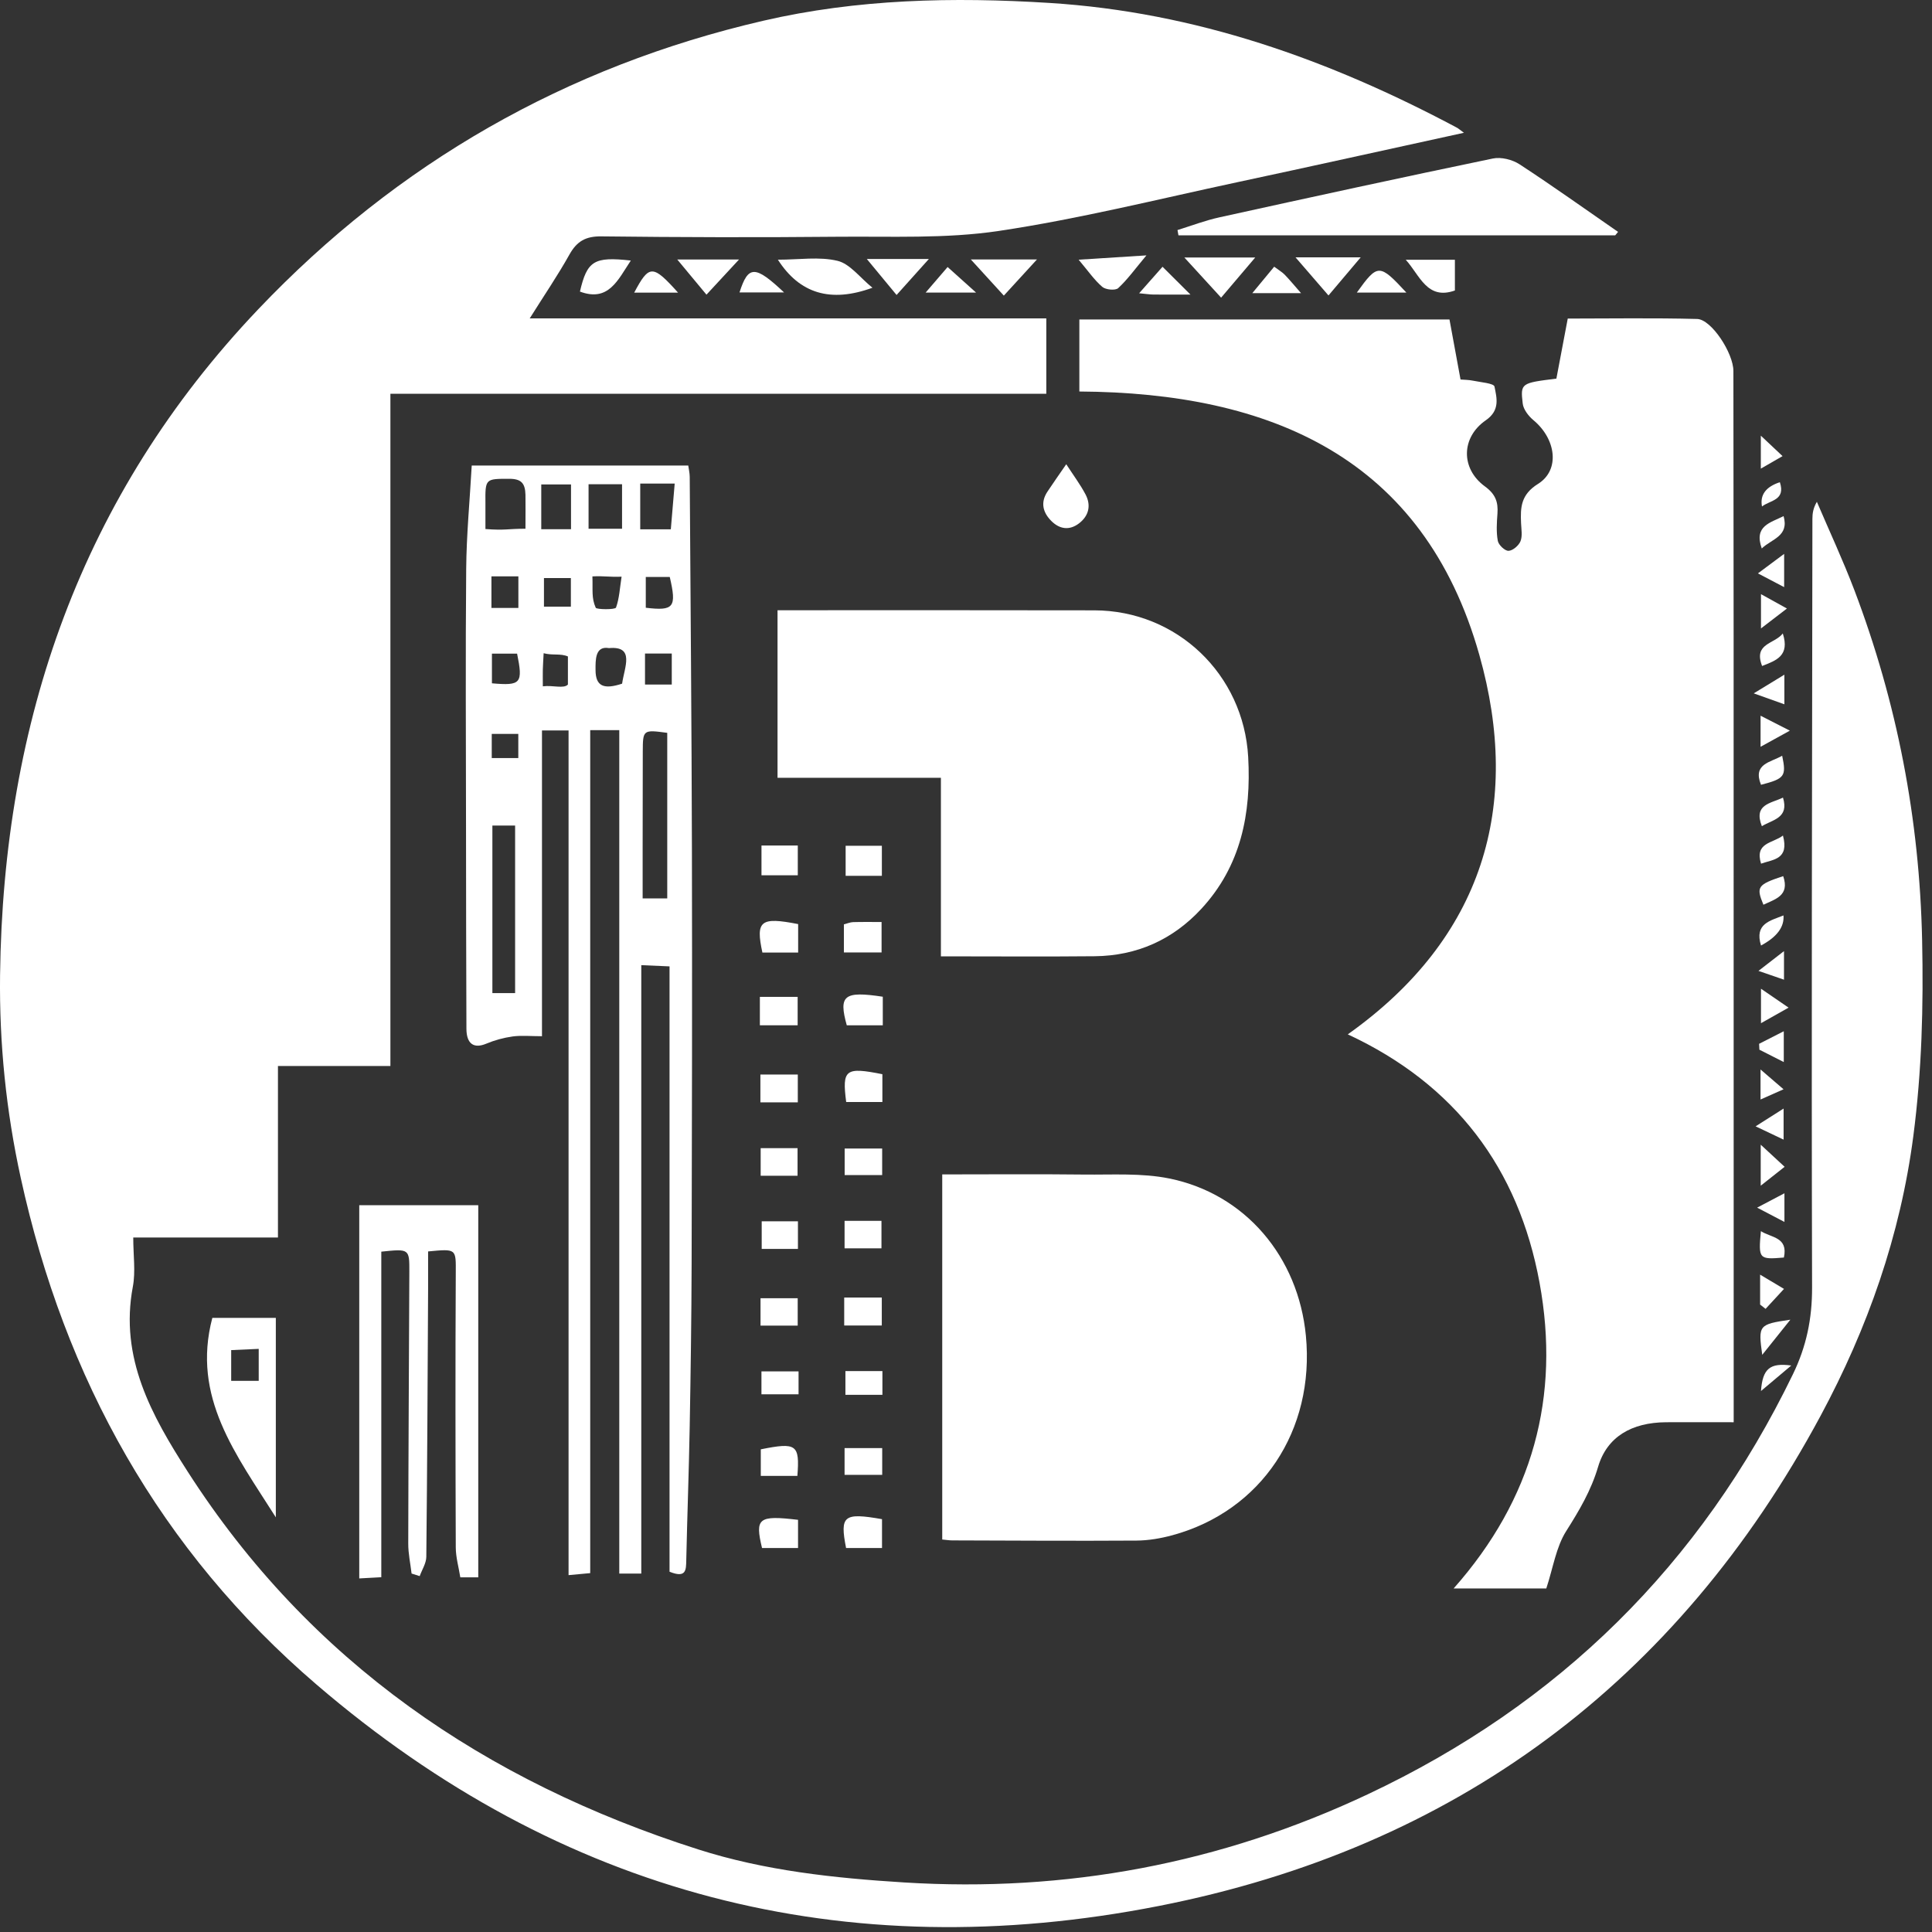<svg width="181" height="181" viewBox="0 0 181 181" fill="none" xmlns="http://www.w3.org/2000/svg">
<rect x="0" y="0" width="181" height="181" fill="#333333" stroke="none"/>
<path d="M137.148 12.439C129.856 14.031 122.897 15.579 115.923 17.069C108.488 18.659 101.09 20.512 93.582 21.635C88.605 22.381 83.471 22.131 78.402 22.18C71.049 22.251 63.691 22.231 56.335 22.145C54.882 22.128 54.053 22.594 53.358 23.83C52.262 25.79 50.992 27.653 49.625 29.831H98.024V36.89H36.575V99.87H26.04V115.936H12.484C12.484 117.622 12.713 119.125 12.446 120.54C11.186 127.218 14.213 132.613 17.573 137.853C29.02 155.701 45.457 166.887 65.397 173.258C71.655 175.258 78.156 175.95 84.697 176.357C99.887 177.303 114.338 174.594 128.123 168.107C146.06 159.664 159.329 146.577 167.974 128.739C169.237 126.136 169.772 123.54 169.765 120.629C169.7 96.623 169.765 72.62 169.796 48.614C169.796 48.11 169.864 47.61 170.214 47.011C171.392 49.768 172.662 52.488 173.728 55.289C177.732 65.845 179.831 76.723 180.074 88.07C180.208 94.242 180.047 100.329 179.252 106.425C178.04 115.727 174.971 124.444 170.556 132.651C157.109 157.646 136.295 173.11 108.573 178.56C79.118 184.351 52.547 177.464 29.657 157.821C14.994 145.248 6.058 129.164 1.942 110.343C0.572 104.086 -0.072 97.756 0.006 91.365C0.294 67.572 7.607 46.422 24.18 28.988C37.213 15.278 53.047 6.215 71.507 1.944C80.33 -0.097 89.29 -0.292 98.332 0.276C112.019 1.136 124.527 5.592 136.487 11.959C136.631 12.034 136.754 12.151 137.148 12.439Z" fill="white"/>
<path d="M101.12 36.675V29.931H135.795C136.145 31.842 136.48 33.66 136.83 35.554C137.203 35.585 137.6 35.582 137.977 35.661C138.693 35.811 139.946 35.904 140.011 36.215C140.227 37.288 140.549 38.438 139.203 39.37C136.867 40.983 136.843 43.912 139.114 45.569C140.104 46.292 140.368 47.028 140.289 48.117C140.227 48.967 140.169 49.847 140.323 50.673C140.395 51.056 140.988 51.618 141.327 51.604C141.727 51.59 142.282 51.111 142.447 50.707C142.645 50.214 142.525 49.584 142.501 49.015C142.433 47.528 142.484 46.333 144.091 45.333C146.176 44.032 145.783 41.127 143.659 39.363C143.2 38.98 142.721 38.363 142.656 37.805C142.433 35.89 142.498 35.883 145.81 35.472C146.146 33.691 146.495 31.862 146.875 29.845C150.817 29.845 154.907 29.776 158.996 29.883C160.336 29.917 162.394 33.085 162.394 34.757C162.404 43.025 162.411 51.293 162.415 59.561C162.418 83.567 162.421 107.569 162.421 131.575C162.421 132.086 162.421 132.596 162.421 133.243C160.253 133.243 158.164 133.23 156.078 133.243C152.869 133.267 150.554 134.596 149.718 137.418C149.06 139.645 147.954 141.508 146.735 143.433C145.779 144.94 145.505 146.878 144.865 148.817H136.182C143.621 140.422 146.194 130.829 144.231 120.163C142.262 109.457 136.333 101.582 126.267 96.904C138.974 87.889 142.587 75.484 138.59 61.349C133.363 42.864 119.04 36.788 101.124 36.678L101.12 36.675Z" fill="white"/>
<path d="M88.153 72.867H72.843V57.17C73.476 57.17 74.076 57.17 74.675 57.17C83.96 57.17 93.242 57.16 102.528 57.18C110.261 57.197 116.509 63.174 116.937 70.925C117.231 76.213 116.265 81.132 112.536 85.156C109.864 88.04 106.504 89.543 102.562 89.585C97.846 89.632 93.126 89.595 88.149 89.595V72.867H88.153Z" fill="white"/>
<path d="M50.773 97.078C49.691 97.078 48.845 96.989 48.023 97.102C47.18 97.219 46.334 97.451 45.55 97.78C44.392 98.263 43.7 97.801 43.697 96.369C43.673 89.985 43.663 83.597 43.659 77.209C43.652 69.226 43.604 61.245 43.676 53.262C43.704 50.093 44.009 46.929 44.194 43.613H64.48C64.521 43.925 64.614 44.302 64.617 44.678C64.692 56.286 64.795 67.893 64.823 79.501C64.853 92.444 64.829 105.387 64.795 118.33C64.781 123.461 64.706 128.592 64.614 133.719C64.538 137.881 64.384 142.042 64.292 146.2C64.271 147.077 64.292 147.878 62.726 147.248V90.536C61.778 90.495 61.127 90.464 60.079 90.42V147.423H58.017V68.404H55.294V147.378C54.493 147.453 54.017 147.498 53.266 147.567V68.431H50.776V97.078H50.773ZM62.511 68.657C60.247 68.352 60.226 68.363 60.219 70.414C60.209 73.428 60.209 76.446 60.206 79.46C60.206 81.032 60.206 82.604 60.206 84.166H62.511V68.654V68.657ZM48.259 93.04V77.343H46.129V93.04H48.259ZM49.228 49.535C49.228 48.283 49.244 47 49.228 46.36C49.201 45.271 48.834 44.857 47.708 44.857C45.481 44.857 45.454 44.833 45.478 47.131C45.485 47.912 45.478 48.696 45.478 49.563C47.368 49.706 47.5 49.535 49.228 49.535ZM55.14 49.535H58.277V45.367H55.14V49.535ZM59.98 45.302V49.59H62.846C62.969 48.148 63.086 46.747 63.209 45.302H59.98ZM53.496 49.58V45.384H50.708V49.58H53.496ZM48.564 56.954V53.995H46.04V56.954H48.564ZM62.935 64.133V61.228H60.428V64.133H62.935ZM58.281 64.054C58.5 62.5 59.5 60.5 57.054 60.718C55.756 60.488 55.787 61.81 55.794 62.794C55.804 64.304 56.578 64.612 58.281 64.05V64.054ZM53.482 56.834V54.156H50.961V56.834H53.482ZM60.5 54.053V56.937C63.141 57.252 63.408 56.899 62.747 54.053H60.5ZM55.5 54C55.548 55.327 55.399 56 55.811 56.937C55.886 57.108 57.637 57.129 57.712 56.919C58.024 56.053 58.068 55.091 58.233 54.025C57.198 54.08 56.589 53.942 55.5 54ZM50.855 64.297C51.814 64.177 52.814 64.547 53.205 64.133C53.205 63.287 53.205 62.233 53.205 61.5C52.5 61.197 51.766 61.423 50.931 61.197C50.893 61.941 50.865 62.331 50.855 62.722C50.845 63.112 50.855 63.502 50.855 64.3V64.297ZM46.087 64.016C48.817 64.259 49.009 64.02 48.444 61.235H46.087V64.016ZM46.07 68.757V71.02H48.557V68.757H46.07Z" fill="white"/>
<path d="M88.273 110.025C92.787 110.025 97.164 109.987 101.542 110.038C104.213 110.069 106.953 109.881 109.536 110.405C116.666 111.85 121.629 117.748 122.342 125.132C123.198 134.014 118.17 141.562 109.834 143.83C108.748 144.124 107.594 144.323 106.474 144.33C100.72 144.367 94.966 144.33 89.215 144.313C88.941 144.313 88.663 144.265 88.273 144.23V110.025Z" fill="white"/>
<path d="M38.559 147.416C38.449 146.481 38.243 145.546 38.247 144.611C38.261 136.13 38.315 127.647 38.349 119.166C38.36 116.988 38.343 116.988 35.722 117.262V147.762C34.942 147.806 34.428 147.834 33.657 147.875V112.909H44.806V147.772H43.124C42.977 146.837 42.703 145.905 42.699 144.974C42.669 136.422 42.655 127.866 42.699 119.314C42.71 116.984 42.802 116.984 40.107 117.241C40.107 118.372 40.113 119.54 40.107 120.711C40.062 129.092 40.028 137.473 39.939 145.854C39.932 146.457 39.535 147.056 39.319 147.659C39.065 147.58 38.815 147.498 38.562 147.419L38.559 147.416Z" fill="white"/>
<path d="M151.321 22.046H110.403C110.372 21.881 110.344 21.717 110.313 21.553C111.622 21.148 112.91 20.652 114.242 20.361C122.774 18.484 131.309 16.624 139.861 14.85C140.635 14.689 141.687 14.953 142.362 15.394C145.485 17.432 148.52 19.604 151.589 21.724C151.5 21.83 151.41 21.94 151.321 22.049V22.046Z" fill="white"/>
<path d="M25.841 142.152C22.111 136.254 17.933 130.901 19.892 123.468H25.841V142.152ZM24.238 126.369C23.225 126.414 22.454 126.451 21.659 126.486V129.366H24.238V126.369Z" fill="white"/>
<path d="M72.881 24.33C74.874 24.33 76.755 24.025 78.464 24.436C79.625 24.714 80.546 25.991 81.735 26.957C77.803 28.395 74.909 27.495 72.877 24.33H72.881Z" fill="white"/>
<path d="M99.89 43.49C100.558 44.518 101.198 45.377 101.695 46.312C102.233 47.333 102.02 48.316 101.092 49.029C100.195 49.717 99.274 49.587 98.496 48.809C97.698 48.011 97.458 47.073 98.13 46.059C98.657 45.264 99.209 44.483 99.89 43.494V43.49Z" fill="white"/>
<path d="M117.595 24.125C116.438 25.485 115.499 26.591 114.4 27.886C113.201 26.577 112.184 25.464 110.958 24.125H117.595Z" fill="white"/>
<path d="M101.055 24.33C103.216 24.193 105.073 24.073 107.402 23.926C106.354 25.176 105.641 26.176 104.758 26.995C104.497 27.234 103.586 27.149 103.268 26.875C102.511 26.224 101.929 25.368 101.055 24.333V24.33Z" fill="white"/>
<path d="M127.476 24.111C126.401 25.382 125.534 26.41 124.459 27.68C123.424 26.485 122.499 25.416 121.373 24.111H127.479H127.476Z" fill="white"/>
<path d="M131.699 24.338H136.302V27.215C133.685 28.15 133.004 25.763 131.699 24.338Z" fill="white"/>
<path d="M79.06 89.235V86.598C79.385 86.515 79.653 86.399 79.923 86.389C80.769 86.365 81.615 86.378 82.591 86.378V89.231H79.06V89.235Z" fill="white"/>
<path d="M82.704 93.379V96.054H79.33C78.553 93.256 79.056 92.824 82.704 93.379Z" fill="white"/>
<path d="M71.34 79.213H74.741V82.001H71.34V79.213Z" fill="white"/>
<path d="M82.632 142.323V145.026H79.265C78.669 141.988 79.036 141.693 82.632 142.323Z" fill="white"/>
<path d="M79.276 103.244C78.878 100.188 79.197 99.945 82.666 100.637V103.244H79.276Z" fill="white"/>
<path d="M71.189 96.054V93.393H74.728V96.054H71.189Z" fill="white"/>
<path d="M74.775 86.574V89.239H71.425C70.781 86.259 71.237 85.879 74.775 86.574Z" fill="white"/>
<path d="M82.618 82.052H79.224V79.237H82.618V82.052Z" fill="white"/>
<path d="M97.148 24.307C96.004 25.557 95.123 26.516 94.044 27.694C92.972 26.519 92.007 25.461 90.952 24.307H97.144H97.148Z" fill="white"/>
<path d="M79.124 114.375H82.58V116.95H79.124V114.375Z" fill="white"/>
<path d="M71.25 124.191V121.625H74.733V124.191H71.25Z" fill="white"/>
<path d="M82.649 135.665V138.172H79.124V135.665H82.649Z" fill="white"/>
<path d="M74.765 142.385V145.025H71.391C70.716 142.217 71.049 141.946 74.765 142.385Z" fill="white"/>
<path d="M71.238 103.274V100.668H74.742V103.274H71.238Z" fill="white"/>
<path d="M74.719 110.151H71.264V107.565H74.719V110.151Z" fill="white"/>
<path d="M82.646 107.6V110.087H79.132V107.6H82.646Z" fill="white"/>
<path d="M79.09 121.56H82.611V124.18H79.09V121.56Z" fill="white"/>
<path d="M74.755 114.419V117.005H71.36V114.419H74.755Z" fill="white"/>
<path d="M71.275 135.781C74.618 135.11 74.933 135.319 74.703 138.268H71.275V135.781Z" fill="white"/>
<path d="M59.098 24.409C57.879 26.245 57.009 28.317 54.331 27.317C55.005 24.437 55.646 24.022 59.098 24.409Z" fill="white"/>
<path d="M63.448 24.31H69.237C68.161 25.471 67.274 26.427 66.185 27.605C65.24 26.468 64.387 25.437 63.448 24.31Z" fill="white"/>
<path d="M81.207 24.262H87.023C85.931 25.481 85.033 26.478 83.996 27.635C83.061 26.505 82.256 25.532 81.207 24.262Z" fill="white"/>
<path d="M74.813 128.479V130.626H71.337V128.479H74.813Z" fill="white"/>
<path d="M82.669 128.451V130.674H79.203V128.451H82.669Z" fill="white"/>
<path d="M111.526 27.598C110.193 27.598 109.121 27.605 108.053 27.595C107.72 27.591 107.388 27.537 106.72 27.475C107.563 26.523 108.238 25.756 108.912 24.992C109.762 25.838 110.536 26.612 111.529 27.598H111.526Z" fill="white"/>
<path d="M119.372 24.985C119.821 25.32 120.122 25.492 120.355 25.732C120.825 26.218 121.253 26.738 121.89 27.465H117.321C118.085 26.54 118.718 25.776 119.376 24.981L119.372 24.985Z" fill="white"/>
<path d="M131.758 27.413H127.113C129.076 24.684 129.227 24.68 131.758 27.413Z" fill="white"/>
<path d="M91.442 27.41H86.719C87.507 26.495 88.133 25.762 88.777 25.016C89.589 25.745 90.322 26.403 91.442 27.41Z" fill="white"/>
<path d="M63.524 27.417H59.414C60.814 24.779 61.147 24.766 63.524 27.417Z" fill="white"/>
<path d="M73.453 27.396H69.281C70.096 24.861 70.723 24.82 73.453 27.396Z" fill="white"/>
<path d="M167.124 117.813C164.778 118.012 164.73 117.954 164.969 115.34C165.945 115.971 167.542 115.881 167.124 117.813Z" fill="white"/>
<path d="M164.953 107.24C165.888 108.103 166.538 108.71 167.193 109.312C166.528 109.836 165.864 110.36 164.953 111.083V107.24Z" fill="white"/>
<path d="M164.897 122.218V119.416C165.826 119.971 166.48 120.361 167.134 120.752C166.559 121.375 165.983 121.998 165.408 122.622C165.24 122.488 165.069 122.355 164.901 122.221L164.897 122.218Z" fill="white"/>
<path d="M164.978 92.629C165.871 93.243 166.577 93.725 167.563 94.4C166.556 94.969 165.858 95.363 164.978 95.859V92.629Z" fill="white"/>
<path d="M164.98 73.524C164.182 71.541 165.877 71.435 166.963 70.801C167.367 72.73 167.2 72.949 164.98 73.524Z" fill="white"/>
<path d="M167.059 82.08C167.693 83.926 166.295 84.234 165.206 84.761C164.511 83.083 164.645 82.881 167.059 82.08Z" fill="white"/>
<path d="M167.022 59.345C167.693 61.434 166.419 61.872 165.083 62.393C164.251 60.249 166.247 60.355 167.022 59.345Z" fill="white"/>
<path d="M167.73 123.636C166.768 124.838 166.069 125.715 165.096 126.927C164.709 124.132 164.757 124.074 167.73 123.636Z" fill="white"/>
<path d="M164.802 97.79C165.518 97.424 166.237 97.057 167.114 96.612V99.499C166.275 99.074 165.552 98.708 164.83 98.341C164.819 98.156 164.813 97.975 164.802 97.79Z" fill="white"/>
<path d="M167.409 57.009C166.478 57.724 165.83 58.218 164.978 58.875V55.663C165.724 56.077 166.409 56.457 167.409 57.009Z" fill="white"/>
<path d="M167.682 68.452C166.514 69.093 165.809 69.483 164.939 69.963V67.051C165.778 67.479 166.518 67.856 167.682 68.452Z" fill="white"/>
<path d="M164.474 105.521C165.532 104.849 166.21 104.418 167.097 103.856V106.767C166.351 106.414 165.638 106.075 164.474 105.521Z" fill="white"/>
<path d="M165.052 51.385C164.291 49.262 165.863 48.977 167.096 48.351C167.634 50.258 165.976 50.481 165.052 51.385Z" fill="white"/>
<path d="M164.98 88.581C164.353 86.529 165.836 86.269 167.086 85.762C167.173 86.844 166.471 87.784 164.98 88.581Z" fill="white"/>
<path d="M167.148 55.005C166.275 54.547 165.597 54.19 164.692 53.718C165.597 53.043 166.292 52.526 167.148 51.889V55.009V55.005Z" fill="white"/>
<path d="M165.06 77.401C164.262 75.349 165.882 75.281 167.039 74.723C167.625 76.641 166.09 76.778 165.06 77.401Z" fill="white"/>
<path d="M167.036 78.278C167.635 80.525 166.131 80.508 164.984 80.912C164.371 78.915 166.09 79.015 167.036 78.278Z" fill="white"/>
<path d="M167.169 65.982C166.309 65.677 165.593 65.421 164.299 64.958C165.453 64.253 166.22 63.787 167.169 63.208V65.982Z" fill="white"/>
<path d="M167.001 42.73C166.268 43.151 165.707 43.476 164.963 43.904V40.815C165.672 41.483 166.261 42.034 167.001 42.733V42.73Z" fill="white"/>
<path d="M167.175 114.477C166.24 113.987 165.569 113.638 164.617 113.138C165.607 112.617 166.312 112.248 167.175 111.792V114.477Z" fill="white"/>
<path d="M167.134 91.783C166.343 91.509 165.664 91.276 164.743 90.958C165.589 90.304 166.264 89.78 167.134 89.105V91.783Z" fill="white"/>
<path d="M164.978 130.318C165.128 128.215 165.824 127.66 167.817 127.928C166.82 128.767 166.067 129.4 164.978 130.318Z" fill="white"/>
<path d="M167.09 102.051C166.227 102.435 165.635 102.699 164.936 103.007V100.195C165.693 100.846 166.279 101.349 167.09 102.048V102.051Z" fill="white"/>
<path d="M166.747 45.175C167.305 46.884 165.843 46.85 165.072 47.45C164.871 46.367 165.429 45.609 166.747 45.175Z" fill="white"/>
</svg>
